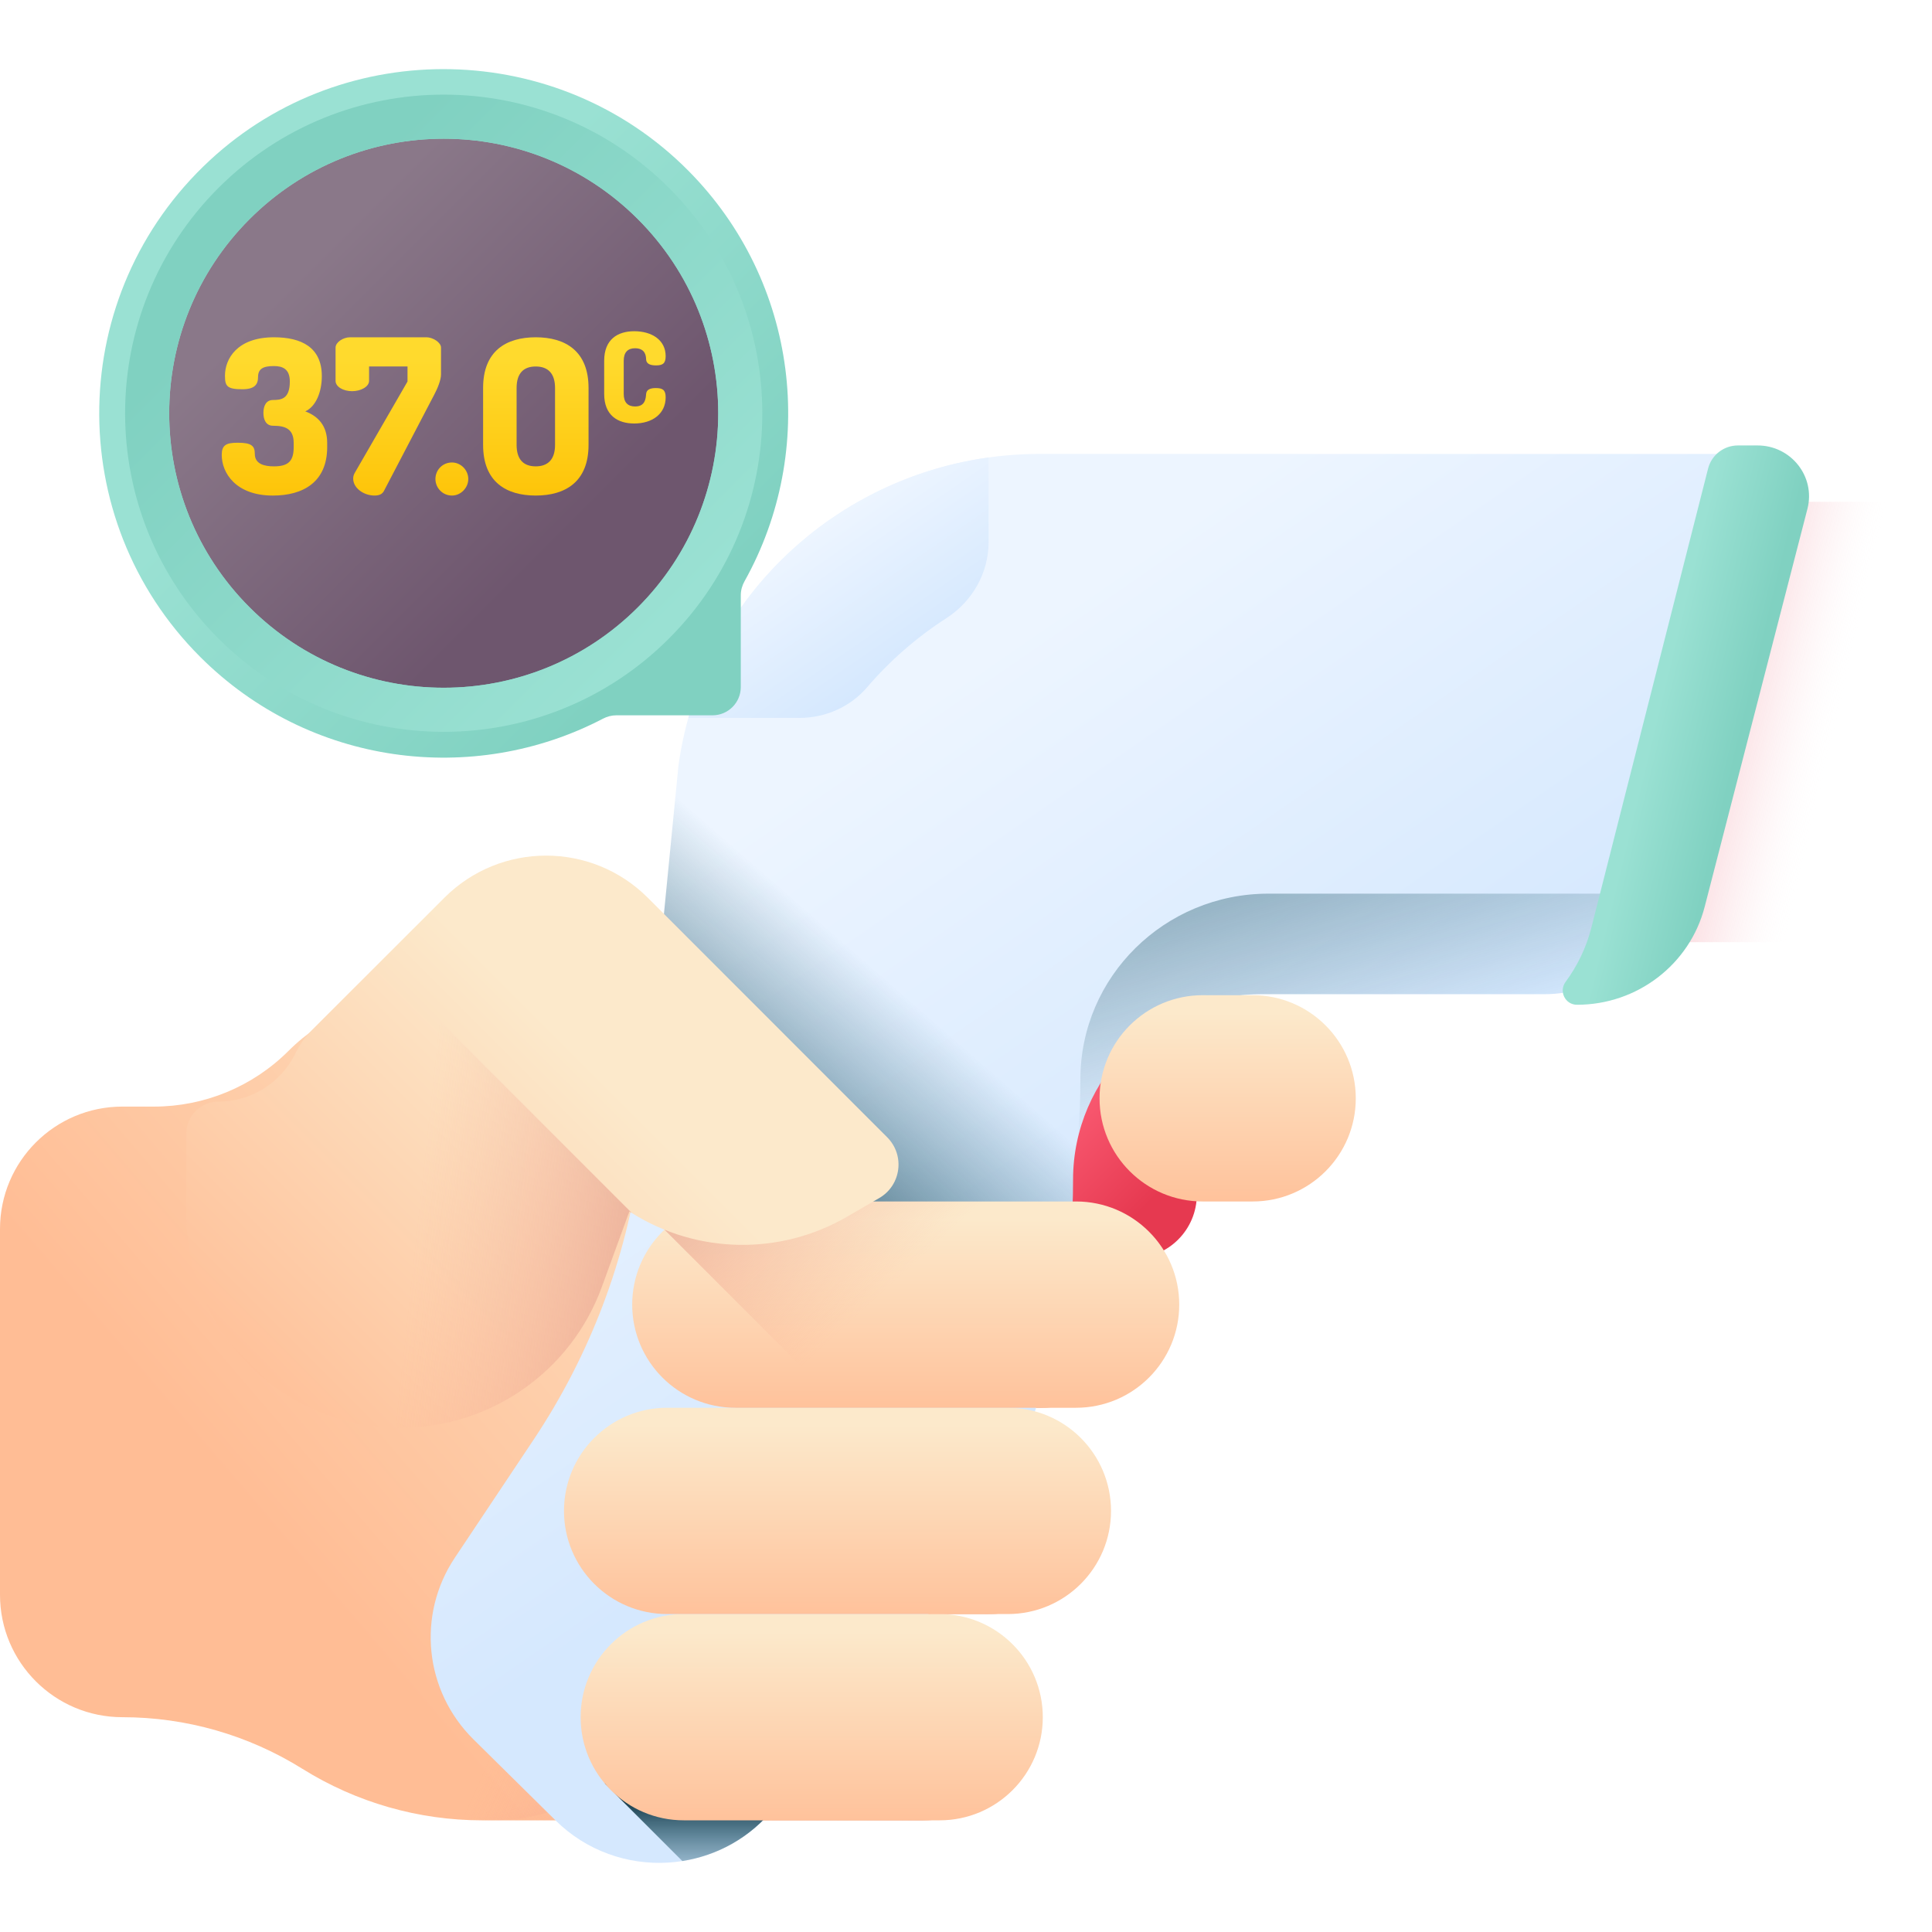<svg id="Capa_1" enable-background="new 0 0 510 510" height="512" viewBox="0 0 510 510" width="512" xmlns="http://www.w3.org/2000/svg" xmlns:xlink="http://www.w3.org/1999/xlink"><linearGradient id="SVGID_1_" gradientUnits="userSpaceOnUse" x1="483.076" x2="371.35" y1="200.138" y2="174.355"><stop offset="0" stop-color="#fff" stop-opacity="0"/><stop offset=".047" stop-color="#fad8dd" stop-opacity=".047"/><stop offset=".1" stop-color="#f5b3bc" stop-opacity=".1"/><stop offset=".161" stop-color="#f1929e" stop-opacity=".161"/><stop offset=".227" stop-color="#ee7686" stop-opacity=".227"/><stop offset=".301" stop-color="#eb5f72" stop-opacity=".301"/><stop offset=".387" stop-color="#e94e63" stop-opacity=".387"/><stop offset=".491" stop-color="#e74258" stop-opacity=".491"/><stop offset=".635" stop-color="#e63b52" stop-opacity=".635"/><stop offset="1" stop-color="#e63950"/></linearGradient><linearGradient id="lg1"><stop offset="0" stop-color="#fce9cb"/><stop offset="1" stop-color="#ffbd95"/></linearGradient><linearGradient id="SVGID_2_" gradientTransform="matrix(0 1 -1 0 -2817.054 -3019.518)" gradientUnits="userSpaceOnUse" x1="3315.751" x2="3445.892" xlink:href="#lg1" y1="-3059.304" y2="-2907.356"/><linearGradient id="lg2"><stop offset="0" stop-color="#faa68e" stop-opacity="0"/><stop offset="1" stop-color="#c9766e"/></linearGradient><linearGradient id="SVGID_3_" gradientTransform="matrix(0 1 -1 0 -2817.054 -3019.518)" gradientUnits="userSpaceOnUse" x1="3391.134" x2="3391.134" xlink:href="#lg2" y1="-3006.373" y2="-3202.996"/><linearGradient id="SVGID_4_" gradientTransform="matrix(0 1 -1 0 -2817.054 -3019.518)" gradientUnits="userSpaceOnUse" x1="3413.287" x2="3461.001" xlink:href="#lg2" y1="-2977.769" y2="-3083.891"/><linearGradient id="SVGID_5_" gradientTransform="matrix(0 1 -1 0 -2165.138 -4554.926)" gradientUnits="userSpaceOnUse" x1="4909" x2="4967.425" xlink:href="#lg2" y1="-2378.944" y2="-2404.535"/><linearGradient id="SVGID_6_" gradientTransform="matrix(0 1 -1 0 -2165.138 -4554.926)" gradientUnits="userSpaceOnUse" x1="4858.17" x2="4910.063" xlink:href="#lg2" y1="-2371.208" y2="-2391.345"/><linearGradient id="SVGID_7_" gradientTransform="matrix(0 1 -1 0 -2165.138 -4554.926)" gradientUnits="userSpaceOnUse" x1="4965.456" x2="5026.748" xlink:href="#lg2" y1="-2372.859" y2="-2396.812"/><linearGradient id="SVGID_8_" gradientTransform="matrix(0 1 -1 0 -2165.138 -4554.926)" gradientUnits="userSpaceOnUse" x1="5014.476" x2="5072.807" xlink:href="#lg2" y1="-2362.371" y2="-2378.28"/><linearGradient id="SVGID_9_" gradientUnits="userSpaceOnUse" x1="280.187" x2="309.704" y1="281.757" y2="311.275"><stop offset="0" stop-color="#ff637b"/><stop offset="1" stop-color="#e63950"/></linearGradient><linearGradient id="lg3"><stop offset="0" stop-color="#edf5ff"/><stop offset="1" stop-color="#d5e8fe"/></linearGradient><linearGradient id="SVGID_10_" gradientUnits="userSpaceOnUse" x1="227.59" x2="315.688" xlink:href="#lg3" y1="195.466" y2="323.28"/><linearGradient id="lg4"><stop offset="0" stop-color="#07485e" stop-opacity="0"/><stop offset=".271" stop-color="#074459" stop-opacity=".271"/><stop offset=".597" stop-color="#05394a" stop-opacity=".597"/><stop offset=".951" stop-color="#032632" stop-opacity=".951"/><stop offset="1" stop-color="#03232e"/></linearGradient><linearGradient id="SVGID_11_" gradientUnits="userSpaceOnUse" x1="184.579" x2="184.579" xlink:href="#lg4" y1="500" y2="472.74"/><linearGradient id="SVGID_12_" gradientUnits="userSpaceOnUse" x1="231.376" x2="172.163" xlink:href="#lg4" y1="256.394" y2="324.273"/><linearGradient id="SVGID_13_" gradientUnits="userSpaceOnUse" x1="214.273" x2="214.273" xlink:href="#lg1" y1="430.694" y2="487.019"/><linearGradient id="SVGID_14_" gradientUnits="userSpaceOnUse" x1="221.08" x2="221.08" xlink:href="#lg1" y1="376.24" y2="432.565"/><linearGradient id="SVGID_15_" gradientUnits="userSpaceOnUse" x1="239.088" x2="239.088" xlink:href="#lg1" y1="321.786" y2="378.111"/><linearGradient id="SVGID_16_" gradientUnits="userSpaceOnUse" x1="244.609" x2="175.276" xlink:href="#lg2" y1="330.602" y2="254.602"/><linearGradient id="SVGID_17_" gradientTransform="matrix(0 1 -1 0 -2817.054 -3019.518)" gradientUnits="userSpaceOnUse" x1="3305.565" x2="3399.452" xlink:href="#lg1" y1="-2977.891" y2="-2884.005"/><linearGradient id="SVGID_18_" gradientUnits="userSpaceOnUse" x1="110.228" x2="216.379" xlink:href="#lg2" y1="321.421" y2="332.975"/><linearGradient id="SVGID_19_" gradientUnits="userSpaceOnUse" x1="365.555" x2="323.311" xlink:href="#lg4" y1="278.418" y2="131.107"/><linearGradient id="SVGID_20_" gradientUnits="userSpaceOnUse" x1="324.072" x2="324.072" xlink:href="#lg1" y1="267.332" y2="323.657"/><linearGradient id="SVGID_21_" gradientUnits="userSpaceOnUse" x1="212.209" x2="236.487" xlink:href="#lg3" y1="141.886" y2="177.11"/><linearGradient id="lg5"><stop offset="0" stop-color="#9ae1d3"/><stop offset="1" stop-color="#80d1c1"/></linearGradient><linearGradient id="SVGID_22_" gradientUnits="userSpaceOnUse" x1="436.83" x2="459.184" xlink:href="#lg5" y1="190.47" y2="195.889"/><linearGradient id="SVGID_23_" gradientUnits="userSpaceOnUse" x1="79.689" x2="149.363" y1="71.644" y2="141.318"><stop offset="0" stop-color="#8a7889"/><stop offset="1" stop-color="#6e566e"/></linearGradient><linearGradient id="SVGID_24_" gradientUnits="userSpaceOnUse" x1="96.222" x2="176.257" xlink:href="#lg5" y1="88.178" y2="168.212"/><linearGradient id="lg6"><stop offset="0" stop-color="#ffda2d"/><stop offset="1" stop-color="#fdbf00"/></linearGradient><linearGradient id="SVGID_25_" gradientUnits="userSpaceOnUse" x1="72.453" x2="72.453" xlink:href="#lg6" y1="95.164" y2="140.027"/><linearGradient id="SVGID_26_" gradientUnits="userSpaceOnUse" x1="102.499" x2="102.499" xlink:href="#lg6" y1="95.164" y2="140.027"/><linearGradient id="SVGID_27_" gradientUnits="userSpaceOnUse" x1="119.279" x2="119.279" xlink:href="#lg6" y1="95.164" y2="140.027"/><linearGradient id="SVGID_28_" gradientUnits="userSpaceOnUse" x1="141.444" x2="141.444" xlink:href="#lg6" y1="95.164" y2="140.027"/><linearGradient id="SVGID_29_" gradientUnits="userSpaceOnUse" x1="167.603" x2="167.603" xlink:href="#lg6" y1="95.164" y2="140.027"/><linearGradient id="SVGID_30_" gradientUnits="userSpaceOnUse" x1="174.306" x2="73.685" xlink:href="#lg5" y1="166.261" y2="65.64"/><g><g><path d="m479.852 248.72h-96.222v-116.26h114.816c6.381 0 11.554 5.173 11.554 11.554v74.559c0 16.65-13.498 30.147-30.148 30.147z" fill="url(#SVGID_1_)"/><g><g><g><g><path d="m270.939 453.295c0-15.037-12.19-27.227-27.227-27.227h17.454c15.037 0 27.227-12.19 27.227-27.227 0-15.037-12.19-27.227-27.227-27.227h13.613c15.037 0 27.227-12.19 27.227-27.227s-12.19-27.227-27.227-27.227h-18.158c15.037 0 27.227-12.19 27.227-27.227s-12.19-27.227-27.227-27.227h-144.973c-13.313 0-26.08 5.288-35.493 14.702-9.413 9.413-22.181 14.702-35.493 14.702h-8.352c-17.844 0-32.31 14.465-32.31 32.31v96.565c0 17.844 14.466 32.31 32.31 32.31 16.794 0 33.25 4.717 47.494 13.613 14.244 8.896 30.7 13.613 47.494 13.613h116.415c15.036.001 27.226-12.189 27.226-27.226z" fill="url(#SVGID_2_)"/><g><path d="m215.439 444.467c-5.694 21.247-24.9 36.054-46.897 36.054h-41.242c-8.399 0-16.708-1.176-24.704-3.472-.37-.107-.74-.214-1.111-.329-7.593-2.279-14.882-5.569-21.677-9.814-7.124-4.442-14.799-7.848-22.796-10.143-7.984-2.294-16.296-3.47-24.691-3.472-17.848-.003-32.318-14.458-32.318-32.305v-96.571c0-17.842 14.464-32.305 32.305-32.305h8.35c6.655 0 13.179-1.324 19.217-3.817 6.03-2.501 11.575-6.178 16.28-10.884 7.313-7.313 16.642-12.134 26.687-13.919 2.888-.518 5.833-.781 8.802-.781h52.908c20.691 0 39.164 13.101 45.866 32.676 8.887 25.957 13.707 53.797 13.707 82.766 0 22.944-3.02 45.173-8.686 66.316z" fill="url(#SVGID_3_)"/></g><path d="m177.405 444.467c5.666-21.143 8.686-43.372 8.686-66.316 0-28.969-4.82-56.809-13.707-82.766-6.702-19.575-25.175-32.676-45.866-32.676h-14.874c-2.97 0-5.915.263-8.802.781-10.045 1.785-19.373 6.606-26.687 13.919-4.706 4.706-10.25 8.383-16.28 10.884-6.038 2.493-12.562 3.817-19.217 3.817h-8.35c-17.842 0-32.305 14.464-32.305 32.305v96.571c0 17.848 14.47 32.303 32.318 32.305 8.395.001 16.707 1.178 24.691 3.472 7.996 2.295 15.671 5.701 22.796 10.143 6.795 4.245 14.084 7.535 21.677 9.814.37.115.74.222 1.111.329 7.996 2.295 16.305 3.472 24.704 3.472h3.208c21.996 0 41.203-14.807 46.897-36.054z" fill="url(#SVGID_4_)"/><path d="m126.539 371.614v-54.454h148.241c15.037 0 27.227 12.19 27.227 27.227 0 15.037-12.19 27.227-27.227 27.227z" fill="url(#SVGID_5_)"/><path d="m126.539 317.16v-54.454h130.083c15.037 0 27.227 12.19 27.227 27.227 0 15.037-12.19 27.227-27.227 27.227z" fill="url(#SVGID_6_)"/><path d="m126.539 426.068v-54.454h134.628c15.037 0 27.227 12.19 27.227 27.227 0 15.037-12.19 27.227-27.227 27.227z" fill="url(#SVGID_7_)"/><path d="m126.539 480.522v-54.454h117.173c15.037 0 27.227 12.19 27.227 27.227 0 15.037-12.19 27.227-27.227 27.227z" fill="url(#SVGID_8_)"/></g></g></g><path d="m299.142 332.125h-18.956c-9.272 0-16.789-7.517-16.789-16.789v-48.201c0-9.272 7.517-16.789 16.789-16.789h18.956c9.272 0 16.789 7.517 16.789 16.789v48.201c0 9.272-7.517 16.789-16.789 16.789z" fill="url(#SVGID_9_)"/><path d="m453.675 119.823h-179.177c-48.16 0-88.911 35.13-95.398 82.238l-10.197 104.141c-3.633 26.383-13.222 51.623-28.059 73.858l-20.777 31.136c-10.095 15.129-8.028 35.179 4.949 47.989l21.666 21.388c16.38 16.169 43.387 14.591 57.72-3.373l36.906-46.257c27.173-34.057 41.948-76.149 41.948-119.501 0-27.061 22.223-48.998 49.636-48.998h74.756c15.356 0 28.758-10.28 32.551-24.969l26.205-101.482c2.116-8.2-4.159-16.17-12.729-16.17z" fill="url(#SVGID_10_)"/><path d="m159.637 470.781 20.49 20.49c9.221-1.447 17.973-6.175 24.275-14.073l5.12-6.417z" fill="url(#SVGID_11_)"/><path d="m220.203 136.398c-21.821 14.729-37.314 38.144-41.103 65.662l-6.015 61.433 67.731 67.731h41.407c.683-6.549 1.033-13.151 1.033-19.784 0-27.061 22.223-48.998 49.636-48.998h13.355z" fill="url(#SVGID_12_)"/><path d="m153.274 453.295c0-15.037 12.19-27.227 27.227-27.227h67.544c15.037 0 27.227 12.19 27.227 27.227 0 15.037-12.19 27.227-27.227 27.227h-67.544c-15.037 0-27.227-12.19-27.227-27.227z" fill="url(#SVGID_13_)"/><path d="m148.879 398.841c0-15.037 12.19-27.227 27.227-27.227h89.947c15.037 0 27.227 12.19 27.227 27.227 0 15.037-12.19 27.227-27.227 27.227h-89.947c-15.037 0-27.227-12.19-27.227-27.227z" fill="url(#SVGID_14_)"/><path d="m166.887 344.387c0-15.037 12.19-27.227 27.227-27.227h89.947c15.037 0 27.227 12.19 27.227 27.227 0 15.037-12.19 27.227-27.227 27.227h-89.947c-15.037 0-27.227-12.19-27.227-27.227z" fill="url(#SVGID_15_)"/><path d="m311.29 344.39c0 7.51-3.05 14.32-7.97 19.25-4.93 4.92-11.74 7.97-19.26 7.97h-61.65l-47-47c4.88-4.62 11.47-7.45 18.7-7.45h89.95c15.04 0 27.23 12.19 27.23 27.23z" fill="url(#SVGID_16_)"/><path d="m158.881 339.697 7.254-19.898.663.416c17.269 10.833 39.115 11.216 56.753.995l8.547-4.953c5.798-3.36 6.839-11.303 2.101-16.043l-63.19-63.222c-14.818-14.833-38.855-14.844-53.687-.026l-34.94 34.906c-1.792 1.791-3.272 3.869-4.376 6.149-3.785 7.813-11.703 12.776-20.384 12.776-4.666 0-8.449 3.783-8.449 8.449v21.077c0 31.24 25.325 56.565 56.565 56.565 23.768.001 45.002-14.859 53.143-37.191z" fill="url(#SVGID_17_)"/><path d="m158.881 339.697 7.254-19.898.663.416-48.675-48.675c-9.775-9.775-25.621-9.779-35.401-.009-1.896 1.895-3.538 4.048-4.704 6.462-3.777 7.825-11.697 12.799-20.383 12.804-4.656.003-8.464 3.621-8.464 8.277v21.249c0 31.24 25.325 56.565 56.565 56.565 23.77.001 45.004-14.859 53.145-37.191z" fill="url(#SVGID_18_)"/><g><path d="m334.834 235.904c-27.413 0-49.636 21.937-49.636 48.998 0 5.134-.214 10.25-.625 15.338 5.133-21.661 24.81-37.799 48.318-37.799h74.756c15.356 0 28.757-10.28 32.551-24.969l.405-1.569h-105.769z" fill="url(#SVGID_19_)"/></g><path d="m290.253 289.933c0-15.037 12.19-27.227 27.227-27.227h13.184c15.037 0 27.227 12.19 27.227 27.227 0 15.037-12.19 27.227-27.227 27.227h-13.184c-15.037 0-27.227-12.19-27.227-27.227z" fill="url(#SVGID_20_)"/><path d="m260.969 120.762c-37.842 5.272-69.08 32.344-79.256 68.745h29.328c6.829 0 13.395-2.88 17.838-8.065 6.045-7.055 13.104-13.209 20.939-18.259 6.88-4.435 11.151-11.953 11.151-20.138z" fill="url(#SVGID_21_)"/><path d="m463.94 117.588h-5.184c-3.713 0-6.954 2.519-7.868 6.118l-30.828 121.25c-1.355 5.249-3.69 10.047-6.779 14.227-1.853 2.507-.109 6.051 3.009 6.051 15.898 0 29.771-10.642 33.698-25.849l27.129-105.059c2.19-8.486-4.305-16.738-13.177-16.738z" fill="url(#SVGID_22_)"/></g></g><g><g><circle cx="117.128" cy="109.083" fill="url(#SVGID_23_)" r="84.104"/><path d="m52.828 173.383c28.795 28.795 72.084 34.219 106.366 16.318 1.082-.565 2.278-.878 3.5-.878h25.389c4.123 0 7.466-3.342 7.466-7.466v-24.224c0-1.296.352-2.562.985-3.693 19.309-34.523 14.362-78.959-14.848-108.398-34.351-34.62-90.537-35.867-126.305-2.717-38.047 35.263-38.898 94.713-2.553 131.058zm13.061-115.546c28.295-28.295 74.181-28.295 102.484 0 28.295 28.303 28.295 74.188 0 102.491-28.303 28.295-74.188 28.295-102.484 0-28.302-28.302-28.302-74.188 0-102.491z" fill="url(#SVGID_24_)"/></g><g><path d="m77.526 118.002v-1.077c0-3.798-2.324-4.535-5.442-4.535-1.927 0-2.551-1.701-2.551-3.401s.624-3.401 2.551-3.401c2.154 0 4.422-.283 4.422-4.875 0-3.288-1.871-4.082-4.195-4.082-2.778 0-4.195.68-4.195 2.891 0 1.927-.85 3.231-4.138 3.231-4.081 0-4.592-.85-4.592-3.571 0-4.422 3.175-10.147 12.925-10.147 7.199 0 12.641 2.608 12.641 10.261 0 4.138-1.531 7.993-4.365 9.297 3.344 1.247 5.782 3.741 5.782 8.333v1.077c0 9.297-6.406 12.812-14.342 12.812-9.75 0-13.492-5.952-13.492-10.714 0-2.551 1.077-3.231 4.195-3.231 3.628 0 4.535.794 4.535 2.948 0 2.664 2.494 3.288 5.045 3.288 3.856-.002 5.216-1.419 5.216-5.104z" fill="url(#SVGID_25_)"/><path d="m116.416 98.841c0 1.474-.907 3.685-1.814 5.385l-13.265 25.396c-.453.85-1.304 1.19-2.494 1.19-2.778 0-5.612-1.927-5.612-4.478 0-.51.114-.964.397-1.474l13.945-24.149v-3.968h-10.148v3.798c0 1.531-2.154 2.721-4.479 2.721-2.381 0-4.365-1.19-4.365-2.721v-8.787c0-1.361 1.928-2.721 3.855-2.721h20.124c1.701 0 3.855 1.361 3.855 2.721v7.087z" fill="url(#SVGID_26_)"/><path d="m123.616 126.448c0 2.324-1.984 4.365-4.308 4.365-2.494 0-4.365-2.041-4.365-4.365 0-2.381 1.871-4.365 4.365-4.365 2.324 0 4.308 1.985 4.308 4.365z" fill="url(#SVGID_27_)"/><path d="m127.527 117.435v-15.023c0-9.75 6.066-13.378 13.889-13.378s13.946 3.628 13.946 13.378v15.023c0 9.75-6.122 13.378-13.946 13.378-7.823 0-13.889-3.628-13.889-13.378zm18.99-15.022c0-3.912-1.927-5.669-5.102-5.669-3.174 0-5.045 1.757-5.045 5.669v15.023c0 3.912 1.871 5.669 5.045 5.669 3.175 0 5.102-1.757 5.102-5.669z" fill="url(#SVGID_28_)"/><path d="m167.62 91.931c-1.884 0-2.974 1.058-2.974 3.305v8.758c0 2.247 1.091 3.305 3.007 3.305 2.644 0 2.809-2.016 2.908-3.305.099-1.223 1.223-1.553 2.545-1.553 1.785 0 2.611.463 2.611 2.446 0 4.396-3.57 6.907-8.296 6.907-4.329 0-7.932-2.115-7.932-7.8v-8.758c0-5.685 3.603-7.8 7.932-7.8 4.726 0 8.296 2.38 8.296 6.577 0 1.983-.826 2.446-2.578 2.446-1.388 0-2.512-.364-2.578-1.553-.033-.86-.132-2.975-2.941-2.975z" fill="url(#SVGID_29_)"/></g><path d="m176.598 49.612c-32.845-32.845-86.096-32.845-118.941 0s-32.845 86.096 0 118.941 86.096 32.845 118.941 0c32.845-32.844 32.845-86.096 0-118.941zm-110.709 110.716c-28.303-28.303-28.303-74.188 0-102.491 28.295-28.295 74.181-28.295 102.484 0 28.295 28.303 28.295 74.188 0 102.491-28.303 28.296-74.188 28.296-102.484 0z" fill="url(#SVGID_30_)"/></g></g></svg>